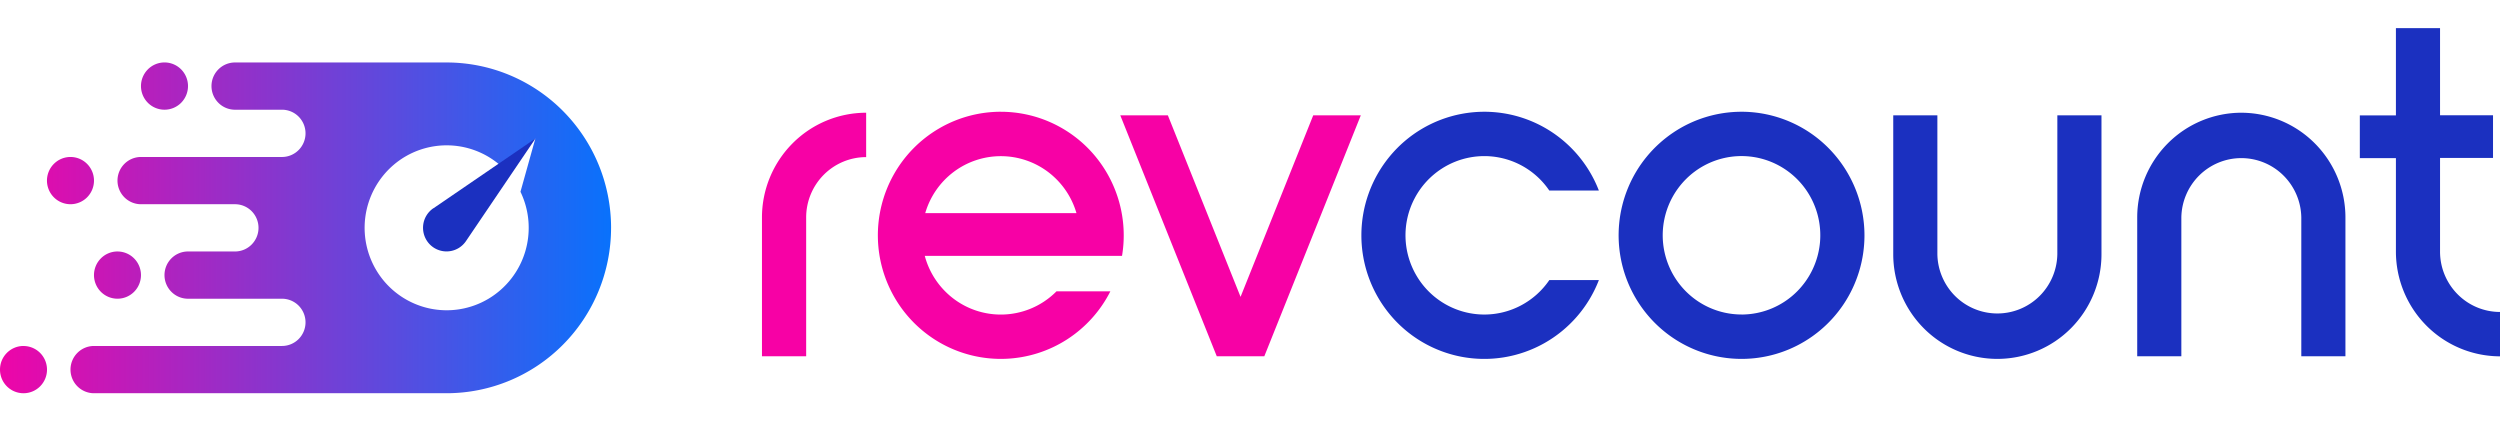 <svg width="178" height="30" fill="none" xmlns="http://www.w3.org/2000/svg"><g clip-path="url(#clip0)"><path d="M123.998 7.957a8.717 8.717 0 00-4.862 1.482 8.788 8.788 0 00-3.224 3.949 8.85 8.85 0 00-.498 5.083 8.814 8.814 0 002.395 4.505 8.74 8.74 0 004.481 2.408 8.71 8.71 0 005.057-.5 8.766 8.766 0 003.928-3.24 8.837 8.837 0 001.475-4.89 8.833 8.833 0 00-2.567-6.218 8.736 8.736 0 00-6.185-2.58zm0 14.435a5.59 5.59 0 01-3.117-.95 5.634 5.634 0 01-2.067-2.53 5.657 5.657 0 011.215-6.146 5.605 5.605 0 012.873-1.545 5.581 5.581 0 013.241.321 5.62 5.62 0 012.518 2.077 5.664 5.664 0 01-.698 7.12 5.602 5.602 0 01-3.965 1.656v-.003zm22.484-4.292a4.305 4.305 0 01-1.276 2.989 4.26 4.26 0 01-5.989 0 4.305 4.305 0 01-1.276-2.99V8.212h-3.142V18.1c0 1.977.781 3.872 2.171 5.27a7.393 7.393 0 005.242 2.183 7.393 7.393 0 005.242-2.183 7.474 7.474 0 002.171-5.27V8.212h-3.142l-.001 9.887zm13.101-10.074a7.404 7.404 0 00-5.239 2.186 7.479 7.479 0 00-2.174 5.267v9.887h3.142V15.48a4.305 4.305 0 011.276-2.99 4.26 4.26 0 012.994-1.232 4.26 4.26 0 012.995 1.233 4.305 4.305 0 011.276 2.99v9.886h3.142V15.48a7.478 7.478 0 00-2.174-5.266 7.402 7.402 0 00-5.238-2.187z" fill="#1B30C0"/><path d="M54.252 15.48v9.886h3.147V15.48a4.31 4.31 0 011.252-3.035 4.265 4.265 0 013.019-1.259v-3.16a7.403 7.403 0 00-5.242 2.184 7.482 7.482 0 00-2.176 5.27z" fill="#F701A5"/><path d="M173.731 17.909v-6.663h3.772v-3.04h-3.772V2.005h-3.142v6.212h-2.57v3.04h2.57v6.652c0 1.977.78 3.874 2.17 5.273a7.404 7.404 0 005.243 2.189v-3.159a4.252 4.252 0 01-3.022-1.262 4.307 4.307 0 01-1.249-3.041z" fill="#1B30C0"/><path d="M71.26 7.957a8.716 8.716 0 00-4.426 1.206 8.777 8.777 0 00-3.213 3.291 8.835 8.835 0 00.174 8.899 8.77 8.77 0 003.338 3.162 8.714 8.714 0 008.846-.352 8.783 8.783 0 003.078-3.419h-3.836a5.577 5.577 0 01-7.928-.002 5.643 5.643 0 01-1.45-2.526h14.046a8.845 8.845 0 00-1.948-7.14 8.758 8.758 0 00-2.998-2.3 8.714 8.714 0 00-3.683-.818v-.001zm-5.383 7.217a5.638 5.638 0 012.02-2.93 5.59 5.59 0 016.727 0 5.64 5.64 0 012.02 2.93H65.877zm22.451 5.963L83.152 8.212h-3.387l6.869 17.155h3.385l6.87-17.155h-3.387l-5.174 12.925z" fill="#F701A5"/><path d="M105.687 22.395c-.967 0-1.917-.25-2.759-.727a5.618 5.618 0 01-2.047-1.997 5.656 5.656 0 01-.162-5.544 5.623 5.623 0 011.927-2.114 5.59 5.59 0 017.665 1.555h3.529a8.787 8.787 0 00-3.905-4.503 8.713 8.713 0 00-5.866-.957 8.74 8.74 0 00-5.121 3.028 8.826 8.826 0 00-2.017 5.62 8.82 8.82 0 002.017 5.618 8.74 8.74 0 005.121 3.03 8.713 8.713 0 005.866-.959 8.787 8.787 0 003.905-4.502h-3.529a5.619 5.619 0 01-2.011 1.8 5.583 5.583 0 01-2.613.652z" fill="#1B30C0"/><path d="M13.386 6.129c0 .446-.177.874-.49 1.19a1.669 1.669 0 01-2.367 0 1.687 1.687 0 010-2.38 1.668 1.668 0 012.367 0c.313.316.49.744.49 1.19zm-8.368 5.048c-.443 0-.869.177-1.183.492a1.687 1.687 0 000 2.379 1.669 1.669 0 002.367 0 1.687 1.687 0 000-2.378 1.668 1.668 0 00-1.181-.493h-.003zm3.347 6.728c-.444 0-.87.177-1.183.493a1.687 1.687 0 000 2.378 1.669 1.669 0 002.366 0 1.687 1.687 0 000-2.377 1.669 1.669 0 00-1.18-.493l-.003-.001zm-6.693 6.728a1.665 1.665 0 00-1.183.494A1.682 1.682 0 000 26.317c0 .447.176.875.49 1.19a1.669 1.669 0 002.366 0 1.687 1.687 0 000-2.379 1.669 1.669 0 00-1.183-.492l-.001-.003zm41.836-8.411c0 3.123-1.234 6.118-3.43 8.326a11.682 11.682 0 01-8.284 3.45H6.693c-.444 0-.87-.178-1.183-.493a1.687 1.687 0 010-2.379 1.669 1.669 0 011.183-.493h13.385c.444 0 .87-.177 1.184-.492a1.687 1.687 0 000-2.38 1.67 1.67 0 00-1.184-.492h-6.692c-.444 0-.87-.177-1.183-.492a1.687 1.687 0 010-2.38 1.668 1.668 0 011.183-.492h3.346c.444 0 .87-.177 1.183-.493a1.686 1.686 0 000-2.379 1.669 1.669 0 00-1.183-.492h-6.693c-.444 0-.87-.178-1.183-.493a1.687 1.687 0 010-2.379c.314-.315.74-.492 1.183-.492h10.04c.443 0 .869-.178 1.183-.493a1.687 1.687 0 000-2.38 1.669 1.669 0 00-1.184-.492h-3.346c-.444 0-.87-.177-1.183-.492a1.687 1.687 0 010-2.38c.314-.315.74-.492 1.183-.492h15.061c1.538 0 3.062.304 4.483.896a11.709 11.709 0 013.801 2.552 11.779 11.779 0 012.54 3.82c.589 1.429.892 2.96.892 4.507l-.001-.001zm-6.45-2.57l1.06-3.792-2.19 2.202a5.821 5.821 0 00-7.902-.323 5.896 5.896 0 00-.98 7.89 5.84 5.84 0 003.552 2.336 5.814 5.814 0 004.187-.697 5.868 5.868 0 002.613-3.363 5.901 5.901 0 00-.342-4.253h.003z" fill="url(#paint0_linear)"/><path d="M38.124 9.861l-7.26 4.966h-.008l-.012.008a1.68 1.68 0 00-.718 1.242 1.691 1.691 0 00.497 1.345 1.67 1.67 0 002.042.234c.21-.129.39-.303.526-.51l4.933-7.285z" fill="#1B30C0"/></g><defs><linearGradient id="paint0_linear" x1="44" y1="16" x2="0" y2="16" gradientUnits="userSpaceOnUse"><stop stop-color="#0673FD"/><stop offset="1" stop-color="#EE05A8"/></linearGradient><clipPath id="clip0"><path fill="#fff" transform="translate(0 2)" d="M0 0h178v26H0z"/></clipPath></defs></svg>